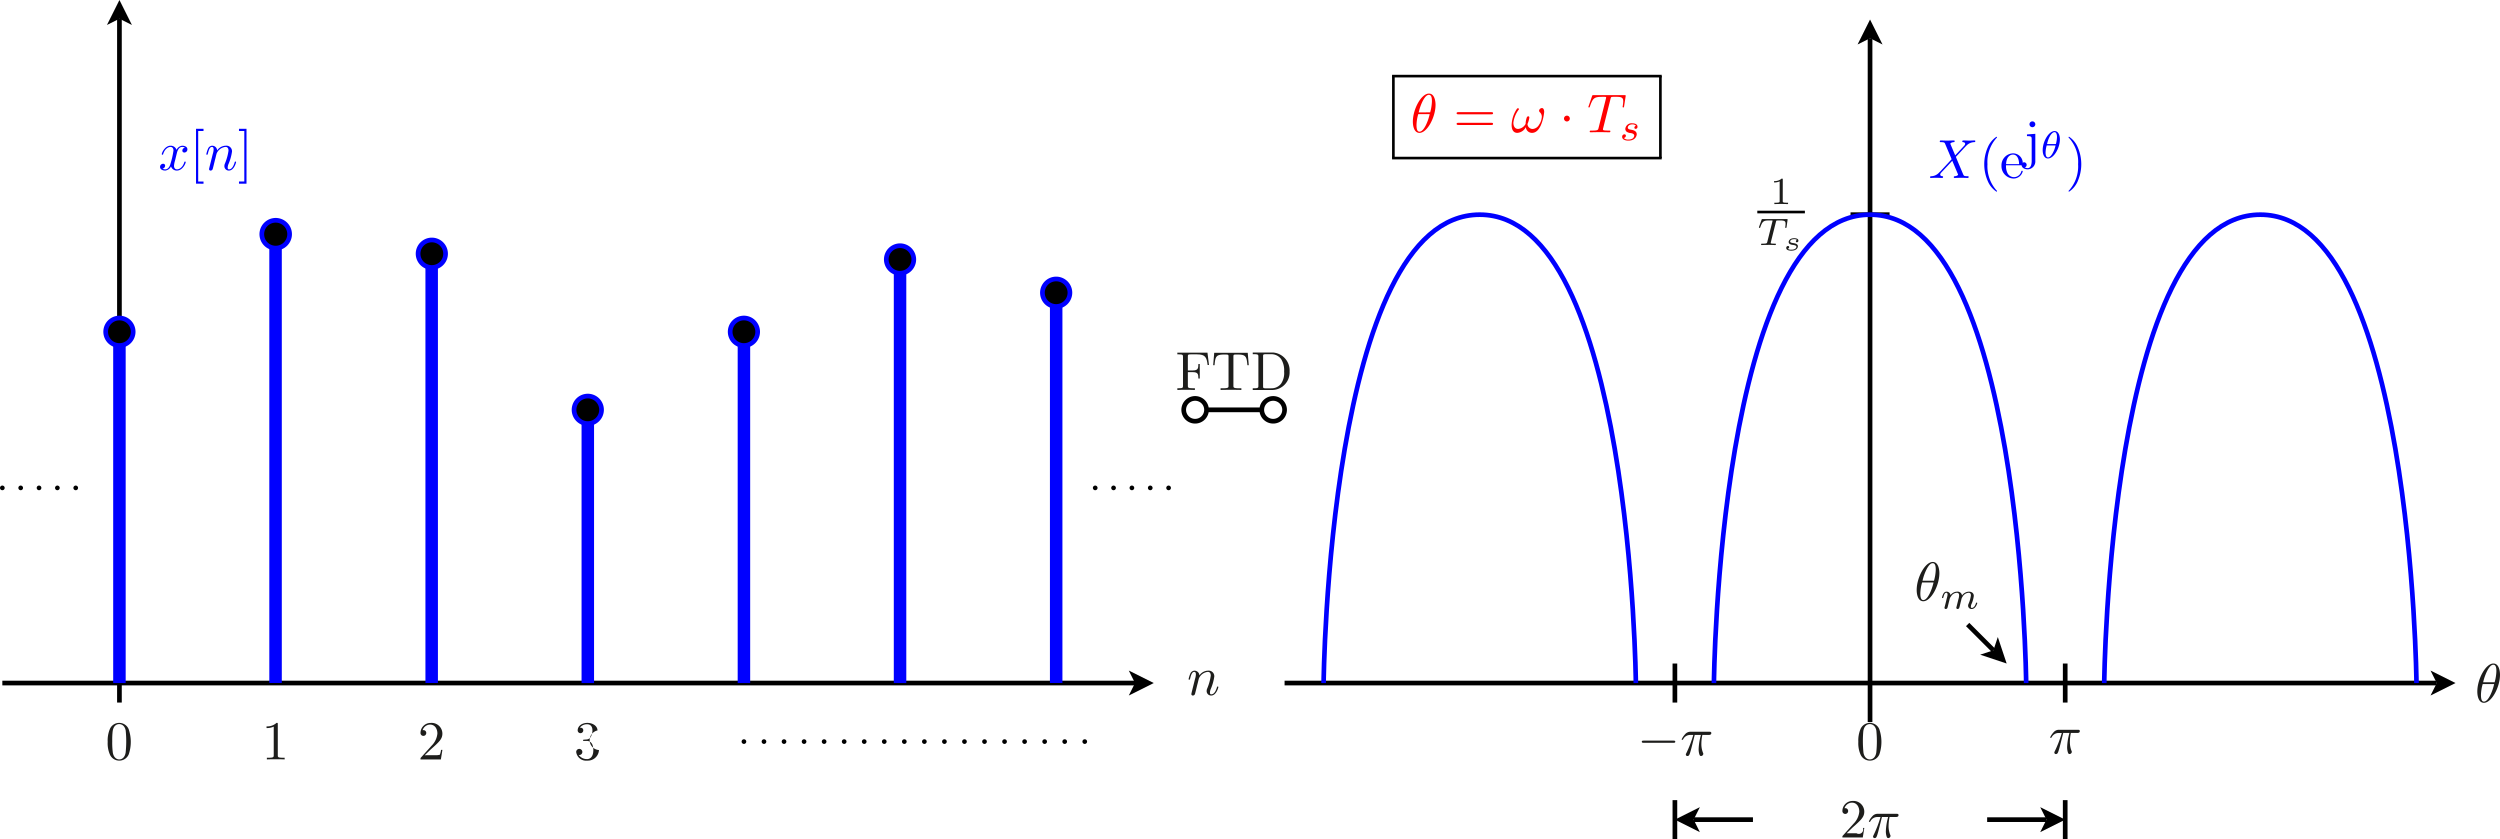 <svg id="Layer_1" data-name="Layer 1" xmlns="http://www.w3.org/2000/svg" viewBox="0 0 453.908 152.361">
  <defs>
    <style>
      .cls-1, .cls-3, .cls-5, .cls-6, .cls-8 {
        fill: none;
      }

      .cls-1, .cls-5, .cls-8 {
        stroke: #000;
      }

      .cls-1, .cls-3, .cls-5, .cls-6, .cls-7, .cls-8 {
        stroke-miterlimit: 10;
      }

      .cls-1, .cls-3, .cls-5, .cls-7, .cls-8 {
        stroke-width: 0.85px;
      }

      .cls-2 {
        fill: #1d1d1b;
      }

      .cls-3, .cls-6, .cls-7 {
        stroke: blue;
      }

      .cls-4 {
        fill: blue;
      }

      .cls-5, .cls-8 {
        stroke-linecap: round;
      }

      .cls-5 {
        stroke-dasharray: 0 3.331;
      }

      .cls-6 {
        stroke-width: 2.268px;
      }

      .cls-8 {
        stroke-dasharray: 0 3.64;
      }

      .cls-9 {
        fill: red;
      }
    </style>
  </defs>
  <title>sampling2</title>
  <g>
    <polyline points="441.295 126.283 445.831 124.015 441.295 121.747 442.429 124.015"/>
    <line class="cls-1" x1="233.233" y1="124.015" x2="442.429" y2="124.015"/>
    <polyline points="341.8 8.079 339.532 3.543 337.264 8.079 339.532 6.945"/>
    <path class="cls-1" d="M788.581,437.07V312.913m35.433,120.614V426.44m-70.866,7.087V426.44" transform="translate(-449.049 -305.968)"/>
    <path class="cls-2" d="M823.1,441.252c-.129.5-.129.519-.269.977-.119.369-.2.647-.5.647a.27.27,0,0,1-.289-.269c0-.07,0-.089.08-.239a21.075,21.075,0,0,0,1.275-3.318h-.568a1.406,1.406,0,0,0-1.266.767c-.059.08-.079.12-.159.12-.12,0-.12-.09-.12-.1a3.575,3.575,0,0,1,.609-.9,1.267,1.267,0,0,1,1.036-.468h3.338c.189,0,.4,0,.4.239,0,.339-.358.339-.488.339h-1.136a7.764,7.764,0,0,0-.18,1.585,4.281,4.281,0,0,0,.289,1.643.429.429,0,0,1,.061.22.42.42,0,0,1-.409.378c-.15,0-.259-.06-.359-.5a3.127,3.127,0,0,1-.08-.757,10.944,10.944,0,0,1,.419-2.571h-1.126Z" transform="translate(-449.049 -305.968)"/>
    <path class="cls-2" d="M790.279,442.916a1.863,1.863,0,0,1-3.378.149,5.05,5.05,0,0,1-.448-2.4,5.343,5.343,0,0,1,.368-2.262,1.853,1.853,0,0,1,3.428-.07,7.052,7.052,0,0,1,.03,4.584Zm-.568-.309a19.252,19.252,0,0,0,.011-4.005c-.19-.987-.848-1.166-1.176-1.166-.249,0-1,.089-1.187,1.275a20.665,20.665,0,0,0,.031,3.935c.179.958.767,1.207,1.156,1.207C788.994,443.853,789.562,443.554,789.711,442.607Z" transform="translate(-449.049 -305.968)"/>
    <path class="cls-2" d="M747.482,440.834c-.169,0-.348,0-.348-.2s.179-.2.348-.2h5.391c.169,0,.349,0,.349.2s-.18.2-.349.2Z" transform="translate(-449.049 -305.968)"/>
    <path class="cls-2" d="M756.193,441.611c-.129.5-.129.519-.268.977-.119.369-.2.647-.5.647a.27.27,0,0,1-.289-.268c0-.071,0-.09.08-.239a21.127,21.127,0,0,0,1.275-3.319h-.568a1.4,1.4,0,0,0-1.266.768c-.059.08-.079.119-.159.119-.12,0-.12-.09-.12-.1a3.573,3.573,0,0,1,.608-.9,1.267,1.267,0,0,1,1.036-.469h3.338c.19,0,.4,0,.4.239,0,.339-.359.339-.489.339h-1.135a7.71,7.71,0,0,0-.18,1.585,4.288,4.288,0,0,0,.289,1.644.424.424,0,0,1,.061.219.42.42,0,0,1-.41.378c-.149,0-.258-.059-.358-.5a3.127,3.127,0,0,1-.08-.757,10.959,10.959,0,0,1,.419-2.571h-1.126Z" transform="translate(-449.049 -305.968)"/>
    <path class="cls-2" d="M900.038,433.571c-.907,0-1.2-1.105-1.2-2.042,0-2.282,1.534-5.091,2.919-5.091,1.016,0,1.2,1.384,1.2,2.041C902.957,430.712,901.443,433.571,900.038,433.571Zm-.22-3.407a7.662,7.662,0,0,0-.318,1.973c0,.926.209,1.216.538,1.216.429,0,.807-.489,1.155-1.166a8.977,8.977,0,0,0,.7-2.023Zm2.163-.319a8.268,8.268,0,0,0,.319-1.983c0-.568-.06-1.206-.548-1.206-.448,0-.817.559-1.086,1.047a9.037,9.037,0,0,0-.768,2.142Z" transform="translate(-449.049 -305.968)"/>
    <path class="cls-2" d="M798.249,415.134c-.907,0-1.2-1.106-1.2-2.042,0-2.282,1.534-5.092,2.919-5.092,1.016,0,1.2,1.385,1.2,2.042C801.168,412.274,799.654,415.134,798.249,415.134Zm-.22-3.407a7.65,7.65,0,0,0-.318,1.972c0,.927.209,1.216.538,1.216.429,0,.807-.488,1.155-1.166a8.972,8.972,0,0,0,.7-2.022Zm2.163-.32a8.262,8.262,0,0,0,.319-1.982c0-.569-.06-1.206-.548-1.206-.448,0-.817.558-1.086,1.047a9.046,9.046,0,0,0-.768,2.141Z" transform="translate(-449.049 -305.968)"/>
    <path class="cls-2" d="M804.634,414.733a2.422,2.422,0,0,0,.118-.655c0-.133-.007-.488-.411-.488a1.294,1.294,0,0,0-1.046.641,1.435,1.435,0,0,0-.293.628c-.035.161-.077.314-.118.467-.042.174-.119.5-.154.628a2.713,2.713,0,0,1-.126.432.341.341,0,0,1-.271.153.222.222,0,0,1-.237-.223,2.832,2.832,0,0,1,.069-.286l.224-.892c.034-.154.1-.44.153-.628a3.076,3.076,0,0,0,.111-.578c0-.189-.049-.342-.23-.342-.272,0-.4.342-.509.753-.049.188-.056.209-.153.209-.021,0-.118,0-.118-.09a2.453,2.453,0,0,1,.251-.691.633.633,0,0,1,.55-.376.707.707,0,0,1,.746.634,1.483,1.483,0,0,1,1.179-.634.791.791,0,0,1,.906.7,1.55,1.55,0,0,1,1.235-.7,1.034,1.034,0,0,1,.648.188.726.726,0,0,1,.258.606,5.132,5.132,0,0,1-.369,1.346,1.39,1.39,0,0,0-.161.566c0,.146.028.243.175.243.279,0,.579-.285.739-.844.027-.076.034-.118.132-.118.021,0,.112,0,.112.091s-.307,1.066-1,1.066a.615.615,0,0,1-.662-.6.945.945,0,0,1,.1-.376,5.606,5.606,0,0,0,.412-1.485c0-.168-.021-.488-.412-.488a1.376,1.376,0,0,0-1.115.739,1.249,1.249,0,0,0-.217.53c-.034.161-.076.314-.118.467-.042.174-.118.5-.153.628a2.823,2.823,0,0,1-.126.432.341.341,0,0,1-.272.153.222.222,0,0,1-.237-.223c0-.035.063-.272.1-.411Z" transform="translate(-449.049 -305.968)"/>
    <polyline points="359.524 118.868 364.335 120.472 362.731 115.661 361.93 118.067"/>
    <path class="cls-1" d="M806.3,419.354l4.682,4.681m-25.941-79.09h7.086" transform="translate(-449.049 -305.968)"/>
    <path class="cls-2" d="M772.729,342.452c0,.23,0,.321.7.321h.265v.251c-.154-.007-1.032-.028-1.249-.028-.257,0-1.115.021-1.241.028v-.251h.266c.7,0,.7-.091.7-.321V338.9a2.3,2.3,0,0,1-1.012.195v-.251a1.907,1.907,0,0,0,1.368-.446c.2,0,.209.007.209.195Z" transform="translate(-449.049 -305.968)"/>
    <polyline points="319.062 38.736 327.702 38.736 327.702 38.256 319.062 38.256"/>
    <path class="cls-2" d="M770.58,349.9a.433.433,0,0,0-.028.16c0,.083.014.111.251.132.133.008.272.014.4.014.217,0,.286,0,.286.1,0,.153-.1.153-.16.153-.188,0-.4-.014-.586-.021s-.433-.006-.628-.006-.4.006-.6.006-.4.021-.6.021c-.1,0-.118-.076-.118-.1,0-.154.062-.154.313-.154.733,0,.753-.069.817-.327l.92-3.668a.606.606,0,0,0,.028-.147c0-.063-.007-.069-.217-.069h-.292c-1.06,0-1.29.069-1.695,1.185-.041.132-.056.168-.147.168s-.118-.07-.118-.1a.663.663,0,0,1,.035-.126l.44-1.234c.049-.146.062-.146.236-.146h4.289c.125,0,.209,0,.209.1l-.188,1.332c-.014.112-.028.175-.132.175-.071,0-.119-.036-.119-.1l.014-.077a3.5,3.5,0,0,0,.049-.565c0-.251-.015-.453-.328-.551a2.676,2.676,0,0,0-.781-.055c-.14,0-.384,0-.418.006-.154.015-.168.036-.217.238Z" transform="translate(-449.049 -305.968)"/>
    <path class="cls-2" d="M774.791,349.393c-.717,0-.717.413-.717.418,0,.2.244.243.6.3.259.045.807.129.807.577,0,.2-.175.791-1.195.791-.144,0-.92,0-.92-.487a.33.33,0,0,1,.319-.359.2.2,0,0,1,.214.2.317.317,0,0,1-.259.3,1.006,1.006,0,0,0,.656.169c.916,0,.916-.513.916-.517,0-.254-.349-.309-.662-.358a1.245,1.245,0,0,1-.552-.165.431.431,0,0,1-.194-.353c0-.179.159-.691,1-.691.373,0,.765.1.765.438a.278.278,0,0,1-.263.308.18.18,0,0,1-.189-.179.262.262,0,0,1,.2-.249A.758.758,0,0,0,774.791,349.393Z" transform="translate(-449.049 -305.968)"/>
    <path class="cls-3" d="M760.235,429.984s.776-85.039,28.346-85.039,28.346,85.039,28.346,85.039h0m14.173,0s.777-85.039,28.347-85.039,28.346,85.039,28.346,85.039h0m-198.424,0s.777-85.039,28.346-85.039,28.346,85.039,28.346,85.039h0" transform="translate(-449.049 -305.968)"/>
    <path class="cls-2" d="M786.123,457.257a.8.8,0,0,0,1.166-.966h.249l-.278,1.733h-3.7c0-.239,0-.258.109-.369l1.913-2.132a3.566,3.566,0,0,0,1.047-2.2c0-.817-.429-1.624-1.335-1.624a1.439,1.439,0,0,0-1.346,1.017.381.381,0,0,1,.13-.01.5.5,0,0,1,.527.518.523.523,0,1,1-1.045-.031,1.84,1.84,0,0,1,1.863-1.8,1.957,1.957,0,0,1,2.112,1.932c0,1-.6,1.534-2.152,2.909l-1.056,1.027Z" transform="translate(-449.049 -305.968)"/>
    <path class="cls-2" d="M790.186,456.51c-.129.5-.129.518-.269.976-.119.369-.2.648-.5.648a.27.27,0,0,1-.289-.269c0-.07,0-.09.08-.239a21.075,21.075,0,0,0,1.275-3.318h-.568a1.406,1.406,0,0,0-1.266.767c-.059.08-.079.119-.159.119-.12,0-.12-.09-.12-.1a3.589,3.589,0,0,1,.608-.9,1.268,1.268,0,0,1,1.037-.469h3.337c.19,0,.4,0,.4.24,0,.339-.358.339-.488.339h-1.136a7.764,7.764,0,0,0-.18,1.585,4.284,4.284,0,0,0,.289,1.643.427.427,0,0,1,.061.22.42.42,0,0,1-.409.378c-.15,0-.259-.06-.359-.5a3.131,3.131,0,0,1-.08-.757,10.944,10.944,0,0,1,.419-2.571h-1.126Z" transform="translate(-449.049 -305.968)"/>
    <polyline points="204.944 126.283 209.479 124.015 204.944 121.747 206.078 124.015"/>
    <line class="cls-1" x1="0.425" y1="124.015" x2="206.078" y2="124.015"/>
    <polyline points="23.953 4.535 21.685 0 19.417 4.535 21.685 3.402"/>
    <line class="cls-1" x1="21.685" y1="127.558" x2="21.685" y2="3.402"/>
    <path class="cls-4" d="M480.812,335.185a3.858,3.858,0,0,0-.17.877c0,.338.159.657.548.657.319,0,1-.239,1.325-1.305.02-.07.04-.11.13-.11.03,0,.12,0,.12.1,0,.249-.569,1.534-1.595,1.534a1.1,1.1,0,0,1-1.076-.757,1.323,1.323,0,0,1-1.046.757c-.439,0-.937-.2-.937-.657a.566.566,0,0,1,.548-.578.341.341,0,0,1,.369.348.563.563,0,0,1-.468.538.954.954,0,0,0,.5.13c.438,0,.787-.419.946-1.036a14.494,14.494,0,0,0,.538-2.371c0-.579-.348-.668-.538-.668-.338,0-1,.249-1.335,1.305-.02.09-.05.11-.129.11-.02,0-.12,0-.12-.1,0-.249.568-1.535,1.6-1.535a1.1,1.1,0,0,1,1.077.758,1.288,1.288,0,0,1,1.045-.758c.339,0,.927.14.927.658a.556.556,0,0,1-.538.578.347.347,0,0,1-.378-.348.579.579,0,0,1,.478-.539.98.98,0,0,0-.5-.129c-.7,0-.927.917-.987,1.175Z" transform="translate(-449.049 -305.968)"/>
    <path class="cls-4" d="M484.639,339.32v-9.965H486v.4h-.967v9.167H486v.4Z" transform="translate(-449.049 -305.968)"/>
    <path class="cls-4" d="M487.675,333.939a3.194,3.194,0,0,0,.16-.837c0-.329-.11-.458-.309-.458-.359,0-.558.478-.727,1.186-.06.219-.07.229-.17.229-.02,0-.119,0-.119-.1a4.96,4.96,0,0,1,.3-.966.869.869,0,0,1,.747-.569.9.9,0,0,1,.917.868,1.922,1.922,0,0,1,1.554-.868,1.019,1.019,0,0,1,1.146,1.067,8.982,8.982,0,0,1-.608,2.192,1.892,1.892,0,0,0-.179.707c0,.229.07.329.239.329.488,0,.817-.558,1.016-1.236.05-.149.05-.179.15-.179.029,0,.119,0,.119.1,0,.079-.368,1.534-1.305,1.534a.8.8,0,0,1-.817-.817,1.132,1.132,0,0,1,.1-.458,9.519,9.519,0,0,0,.647-2.322c0-.329-.09-.7-.538-.7a1.98,1.98,0,0,0-1.624,1.215c-.01.04-.09.329-.13.5-.05.23-.109.449-.169.668l-.219.9c-.06.249-.18.717-.189.737a.408.408,0,0,1-.369.279.266.266,0,0,1-.289-.269c0-.05.06-.279.09-.428Z" transform="translate(-449.049 -305.968)"/>
    <path class="cls-4" d="M493.805,339.32H492.44v-.4h.966v-9.167h-.966v-.4h1.365Z" transform="translate(-449.049 -305.968)"/>
    <path class="cls-5" d="M449.474,394.551h14.173m184.251,0h14.173" transform="translate(-449.049 -305.968)"/>
    <path class="cls-6" d="M584.119,429.984V366.2m-85.039,63.78v-81.5m28.346,81.5V352.031m28.347,77.953V380.378m56.692,49.606V352.031M470.734,429.984V366.2m170.078,63.78V359.118" transform="translate(-449.049 -305.968)"/>
    <path class="cls-7" d="M501.631,348.488h0a2.523,2.523,0,1,0-2.523,2.523,2.524,2.524,0,0,0,2.523-2.523Z" transform="translate(-449.049 -305.968)"/>
    <path class="cls-7" d="M529.949,352.031h0a2.495,2.495,0,1,0-2.494,2.5,2.495,2.495,0,0,0,2.494-2.5Z" transform="translate(-449.049 -305.968)"/>
    <path class="cls-7" d="M473.228,366.2h0a2.495,2.495,0,1,0-2.494,2.5,2.495,2.495,0,0,0,2.494-2.5Z" transform="translate(-449.049 -305.968)"/>
    <path class="cls-7" d="M558.267,380.378h0a2.495,2.495,0,1,0-2.494,2.494,2.5,2.5,0,0,0,2.494-2.494Z" transform="translate(-449.049 -305.968)"/>
    <path class="cls-7" d="M586.613,366.2h0a2.495,2.495,0,1,0-2.494,2.5,2.495,2.495,0,0,0,2.494-2.5Z" transform="translate(-449.049 -305.968)"/>
    <path class="cls-7" d="M614.96,353.08h0a2.495,2.495,0,1,0-2.5,2.494,2.5,2.5,0,0,0,2.5-2.494Z" transform="translate(-449.049 -305.968)"/>
    <path class="cls-7" d="M643.306,359.118h0a2.495,2.495,0,1,0-2.494,2.494,2.5,2.5,0,0,0,2.494-2.494Z" transform="translate(-449.049 -305.968)"/>
    <g>
      <path class="cls-2" d="M472.428,442.916a1.863,1.863,0,0,1-3.378.149,5.038,5.038,0,0,1-.448-2.4,5.328,5.328,0,0,1,.368-2.262,1.827,1.827,0,0,1,1.734-1.185,1.848,1.848,0,0,1,1.694,1.115,7.052,7.052,0,0,1,.03,4.584Zm-.568-.309a19.341,19.341,0,0,0,.01-4.005c-.19-.987-.847-1.166-1.176-1.166-.249,0-1,.089-1.186,1.275a13.491,13.491,0,0,0-.079,1.834,13.632,13.632,0,0,0,.109,2.1c.179.958.767,1.207,1.156,1.207C471.142,443.853,471.71,443.554,471.86,442.607Z" transform="translate(-449.049 -305.968)"/>
      <path class="cls-2" d="M499.486,443.065c0,.369.03.479.927.479h.318v.309c-.348-.031-1.215-.031-1.614-.031s-1.265,0-1.614.031v-.309h.319c.9,0,.927-.12.927-.479V437.9a2.988,2.988,0,0,1-1.306.259v-.309a2.465,2.465,0,0,0,1.814-.637c.229,0,.229.019.229.259Z" transform="translate(-449.049 -305.968)"/>
      <path class="cls-2" d="M527.959,443.085a3.276,3.276,0,0,0,.947-.079,3.317,3.317,0,0,0,.219-.887h.249l-.279,1.734h-3.7c0-.24,0-.259.11-.37l1.913-2.131a3.575,3.575,0,0,0,1.046-2.2c0-.817-.428-1.624-1.335-1.624a1.439,1.439,0,0,0-1.345,1.017.381.381,0,0,1,.13-.01.5.5,0,0,1,.528.518.524.524,0,1,1-1.047-.03,1.841,1.841,0,0,1,1.864-1.8,1.957,1.957,0,0,1,2.112,1.932c0,1-.6,1.535-2.152,2.91l-1.056,1.026Z" transform="translate(-449.049 -305.968)"/>
      <path class="cls-2" d="M557.8,442.148a2.031,2.031,0,0,1-2.122,1.923,1.817,1.817,0,0,1-2.013-1.563.558.558,0,1,1,1.116-.021.545.545,0,0,1-.657.548,1.812,1.812,0,0,0,1.524.758c.438,0,1.126-.289,1.126-1.645,0-.976-.369-1.653-1.186-1.653h-.438c-.169,0-.239,0-.239-.11s.07-.11.149-.119.309-.021.389-.031a.963.963,0,0,0,.886-.517,2.478,2.478,0,0,0,.279-1.136c0-.9-.548-1.116-.956-1.116a1.614,1.614,0,0,0-1.325.617c.149,0,.617,0,.617.5a.508.508,0,1,1-1.016-.011c0-.757.757-1.354,1.764-1.354.956,0,1.833.557,1.833,1.375a1.8,1.8,0,0,0,.269,3.556Z" transform="translate(-449.049 -305.968)"/>
    </g>
    <line class="cls-8" x1="135.07" y1="134.645" x2="197.8" y2="134.645"/>
    <path class="cls-1" d="M753.148,451.243v7.087m70.866-7.087v7.087" transform="translate(-449.049 -305.968)"/>
    <polyline points="308.634 146.55 304.099 148.818 308.634 151.086 307.501 148.818"/>
    <line class="cls-1" x1="307.501" y1="148.818" x2="318.272" y2="148.818"/>
    <polyline points="370.429 151.086 374.965 148.818 370.429 146.55 371.563 148.818"/>
    <line class="cls-1" x1="371.563" y1="148.818" x2="360.792" y2="148.818"/>
    <path class="cls-2" d="M666.019,429.252a3.2,3.2,0,0,0,.16-.837c0-.329-.11-.458-.309-.458-.359,0-.558.478-.727,1.186-.06.218-.07.229-.17.229-.02,0-.119,0-.119-.1a5.028,5.028,0,0,1,.3-.966.87.87,0,0,1,.747-.569.9.9,0,0,1,.917.867,1.928,1.928,0,0,1,1.555-.867,1.019,1.019,0,0,1,1.146,1.067,8.982,8.982,0,0,1-.608,2.192,1.893,1.893,0,0,0-.18.707c0,.23.07.329.24.329.488,0,.817-.558,1.016-1.235.05-.15.05-.18.149-.18.03,0,.12,0,.12.1,0,.08-.369,1.534-1.305,1.534a.8.8,0,0,1-.818-.816,1.148,1.148,0,0,1,.1-.459,9.462,9.462,0,0,0,.648-2.322c0-.329-.09-.7-.538-.7a1.98,1.98,0,0,0-1.624,1.215c-.01.04-.09.329-.13.5-.05.228-.109.448-.169.667l-.219.9c-.06.249-.18.717-.19.738a.406.406,0,0,1-.368.278.266.266,0,0,1-.289-.269c0-.049.06-.279.089-.428Z" transform="translate(-449.049 -305.968)"/>
    <g>
      <path class="cls-2" d="M668.557,372.24h-.249c-.16-1.375-.409-1.933-1.9-1.933h-1.2c-.468,0-.488.07-.488.4v2.521h.857c.957,0,1.056-.329,1.056-1.166h.25V374.7h-.25c0-.848-.1-1.166-1.056-1.166h-.857v2.451c0,.348,0,.478.947.478H666v.309c-.359-.03-1.266-.03-1.674-.03-.389,0-1.166,0-1.515.03v-.309h.239c.767,0,.787-.11.787-.468v-5.222c0-.358-.02-.468-.787-.468h-.239V370h5.47Z" transform="translate(-449.049 -305.968)"/>
      <path class="cls-2" d="M675.779,372.27h-.249c-.139-1.6-.289-1.933-1.793-1.933a4.666,4.666,0,0,0-.568.02c-.179.04-.179.18-.179.379v5.251c0,.339,0,.478,1.046.478h.4v.309c-.408-.03-1.434-.03-1.893-.03s-1.475,0-1.883.03v-.309h.4c1.046,0,1.046-.139,1.046-.478v-5.251c0-.23,0-.339-.209-.379a4.178,4.178,0,0,0-.539-.02c-1.5,0-1.654.329-1.793,1.933h-.249l.189-2.242h6.088Z" transform="translate(-449.049 -305.968)"/>
    </g>
    <path class="cls-2" d="M680.146,369.969a3.269,3.269,0,0,1,3.049,3.457,3.2,3.2,0,0,1-3.049,3.348H676.5v-.309h.239c.767,0,.787-.11.787-.468v-5.251c0-.359-.02-.469-.787-.469H676.5v-.308Zm-.269,6.5a2.183,2.183,0,0,0,1.773-.847,3.415,3.415,0,0,0,.549-2.192,3.85,3.85,0,0,0-.519-2.222,2.149,2.149,0,0,0-1.813-.927h-1c-.469,0-.489.07-.489.4v5.39c0,.33.02.4.489.4Z" transform="translate(-449.049 -305.968)"/>
    <path class="cls-1" d="M668.109,380.378h0a2.07,2.07,0,1,0-2.069,2.069,2.07,2.07,0,0,0,2.069-2.069Zm-.255,0h10.6m3.827,0h0a2.069,2.069,0,1,0-2.069,2.069,2.07,2.07,0,0,0,2.069-2.069Z" transform="translate(-449.049 -305.968)"/>
    <path class="cls-4" d="M805.659,332.445a.6.6,0,0,0,.19-.359c0-.279-.309-.3-.4-.309-.069-.009-.119-.039-.119-.109,0-.2.129-.2.19-.2.358,0,.737.03,1.105.03.309,0,.638-.03.937-.03.129,0,.129.1.129.109,0,.19-.089.19-.219.2a2.029,2.029,0,0,0-1.265.509c-.319.278-1.365,1.464-2.043,2.162.23.6.9,2.152,1.285,3.079.17.4.19.428.858.438.079,0,.178,0,.178.119,0,.19-.119.19-.189.19-.249,0-.857-.03-1.106-.03-.279,0-.976.03-1.255.03-.04,0-.15,0-.15-.12,0-.169.09-.179.2-.189.389-.04.578-.209.578-.289a.675.675,0,0,0-.049-.139l-1.006-2.382-.9.977-1.015,1.076c-.12.129-.27.289-.27.448,0,.279.309.3.4.309a.113.113,0,0,1,.12.11c0,.2-.12.2-.18.2-.358,0-.747-.03-1.116-.03-.309,0-.638.03-.937.03-.13,0-.13-.1-.13-.109,0-.19.09-.19.22-.2a2.015,2.015,0,0,0,1.465-.717l.129-.11,2.1-2.262-1.175-2.78c-.089-.219-.15-.319-.747-.319-.13,0-.23,0-.23-.109,0-.2.12-.2.18-.2.249,0,.867.03,1.116.03.418,0,.847-.03,1.255-.03.03,0,.149,0,.149.119,0,.169-.1.18-.2.189-.418.04-.588.229-.588.289,0,.01.021.05.05.13l.838,1.983Z" transform="translate(-449.049 -305.968)"/>
    <g>
      <path class="cls-4" d="M811.528,340.765a4.3,4.3,0,0,1-1.553-1.873,7.665,7.665,0,0,1-.031-6.148,4.348,4.348,0,0,1,1.584-1.943.089.089,0,0,1,.1.1c0,.031,0,.05-.129.17a6.514,6.514,0,0,0-1.6,4.713,6.6,6.6,0,0,0,1.564,4.663c.169.169.169.189.169.22A.089.089,0,0,1,811.528,340.765Z" transform="translate(-449.049 -305.968)"/>
      <path class="cls-4" d="M813.57,337.467a1.341,1.341,0,0,0,1.126.667,1.4,1.4,0,0,0,1.345-1.026c.02-.08.04-.139.13-.139a.115.115,0,0,1,.129.119,1.7,1.7,0,0,1-1.664,1.295,2.249,2.249,0,0,1-2.192-2.3,2.177,2.177,0,0,1,2.073-2.272,1.767,1.767,0,0,1,1.783,1.953c0,.209-.029.209-.249.209h-2.78A2.9,2.9,0,0,0,813.57,337.467Zm2.073-1.7c0-.388-.1-1.734-1.126-1.734-.339,0-1.176.249-1.236,1.734Z" transform="translate(-449.049 -305.968)"/>
    </g>
    <path class="cls-4" d="M818.587,335.17a1.435,1.435,0,0,1-1.365,1.545c-.569,0-1.126-.279-1.126-.8a.459.459,0,1,1,.917,0,.46.46,0,0,1-.35.448,1.209,1.209,0,0,0,.538.13c.638,0,.728-.857.728-1.306v-3.945c0-.489-.09-.558-.857-.558v-.309l1.515-.11Zm-.528-6.107a.529.529,0,1,1,.528-.528A.532.532,0,0,1,818.059,329.063Z" transform="translate(-449.049 -305.968)"/>
    <path class="cls-4" d="M820.888,334.742c-.642,0-.962-.683-.962-1.513,0-1.6,1.115-3.466,2.161-3.466.684,0,.963.781.963,1.513C823.05,332.838,821.948,334.742,820.888,334.742Zm-.238-2.364a5.394,5.394,0,0,0-.2,1.262c0,.377.064.907.447.907.307,0,.585-.328.8-.691a5.018,5.018,0,0,0,.565-1.478Zm1.674-.251a5.493,5.493,0,0,0,.2-1.262c0-.133,0-.907-.446-.907-.411,0-1.011.663-1.366,2.169Z" transform="translate(-449.049 -305.968)"/>
    <path class="cls-4" d="M826.309,338.822a4.348,4.348,0,0,1-1.584,1.943.094.094,0,0,1-.1-.1c0-.031,0-.051.129-.17a6.536,6.536,0,0,0,1.6-4.713,6.462,6.462,0,0,0-1.545-4.653c-.188-.18-.188-.2-.188-.23a.094.094,0,0,1,.1-.1,4.3,4.3,0,0,1,1.553,1.873,7.665,7.665,0,0,1,.031,6.148Z" transform="translate(-449.049 -305.968)"/>
    <path class="cls-9" d="M706.772,330.094c-.907,0-1.2-1.106-1.2-2.042,0-2.282,1.534-5.092,2.919-5.092,1.017,0,1.2,1.385,1.2,2.043C709.691,327.235,708.178,330.094,706.772,330.094Zm-.219-3.407a7.625,7.625,0,0,0-.319,1.973c0,.926.209,1.215.538,1.215.429,0,.807-.488,1.156-1.166a8.9,8.9,0,0,0,.7-2.022Zm2.163-.319a8.306,8.306,0,0,0,.318-1.983c0-.568-.059-1.2-.548-1.2-.448,0-.817.557-1.086,1.046a9.032,9.032,0,0,0-.767,2.142Z" transform="translate(-449.049 -305.968)"/>
    <path class="cls-9" d="M713.852,326.727c-.15,0-.339,0-.339-.2s.189-.2.329-.2h5.969c.139,0,.328,0,.328.2s-.189.2-.338.2Zm-.01,1.933c-.14,0-.329,0-.329-.2s.189-.2.339-.2H719.8c.149,0,.338,0,.338.2s-.189.2-.328.2Z" transform="translate(-449.049 -305.968)"/>
    <path class="cls-9" d="M728.8,328.739c-.359.748-.837,1.355-1.615,1.355a1.124,1.124,0,0,1-1.1-1.046,1.893,1.893,0,0,1-1.534,1.046c-.818,0-1.047-.737-1.047-1.425a5.574,5.574,0,0,1,.887-2.829c.06-.09.129-.219.259-.219a.183.183,0,0,1,.19.189,4.955,4.955,0,0,0-1.017,2.421c0,.558.209,1.146.867,1.146a1.709,1.709,0,0,0,1.355-.917,3.667,3.667,0,0,1,.229-1.2.283.283,0,0,1,.269-.17c.13,0,.179.1.179.22a4.55,4.55,0,0,1-.338,1.175.939.939,0,0,0,.966.9,1.474,1.474,0,0,0,1.136-.767,2.831,2.831,0,0,0,.5-1.425,1.084,1.084,0,0,0-.348-.837.413.413,0,0,1-.15-.3.547.547,0,0,1,.528-.468c.219,0,.4.249.4.7A8.192,8.192,0,0,1,728.8,328.739Z" transform="translate(-449.049 -305.968)"/>
    <path class="cls-9" d="M733.543,328.022a.528.528,0,1,1,.528-.528A.531.531,0,0,1,733.543,328.022Z" transform="translate(-449.049 -305.968)"/>
    <path class="cls-9" d="M740.127,329.228a.856.856,0,0,0-.04.209c0,.159.08.189.368.219.26.02.389.02.638.02s.339,0,.339.11c0,.2-.119.2-.219.2-.279,0-.578-.02-.867-.02-.269,0-.548-.01-.827-.01s-.568.01-.847.01-.548.02-.818.02c-.059,0-.168,0-.168-.12,0-.189.059-.189.418-.189,1.066,0,1.1-.11,1.186-.478l1.335-5.321a.968.968,0,0,0,.04-.21c0-.079,0-.119-.279-.119H740c-1.475,0-1.733.18-2.271,1.724-.06.159-.071.209-.17.209a.112.112,0,0,1-.119-.109,1.26,1.26,0,0,1,.059-.18l.6-1.754c.07-.189.08-.2.319-.2h5.53c.169,0,.269,0,.269.11a1.087,1.087,0,0,1-.02.169l-.269,1.734c-.02.149-.04.229-.15.229a.116.116,0,0,1-.119-.129,1.481,1.481,0,0,1,.03-.19,7.32,7.32,0,0,0,.08-.8c0-.777-.449-.817-1.455-.817a5.429,5.429,0,0,0-.628.02c-.119.03-.16.09-.229.369Z" transform="translate(-449.049 -305.968)"/>
    <path class="cls-9" d="M745.423,328.55a1.083,1.083,0,0,0-.551.133.594.594,0,0,0-.278.446c0,.153.125.3.383.349.042.014.216.042.279.056.258.048.962.174.962.815,0,.272-.238,1.151-1.52,1.151-.677,0-1.123-.258-1.123-.676a.423.423,0,0,1,.4-.468.249.249,0,0,1,.273.258.413.413,0,0,1-.384.4,1.07,1.07,0,0,0,.837.293,1.491,1.491,0,0,0,.7-.154.7.7,0,0,0,.369-.558c0-.348-.446-.432-.592-.46a1.525,1.525,0,0,1-.788-.251.666.666,0,0,1-.244-.509,1.134,1.134,0,0,1,1.283-1.018c.425,0,.927.153.927.606a.348.348,0,0,1-.335.4.224.224,0,0,1-.229-.223.358.358,0,0,1,.293-.328A.807.807,0,0,0,745.423,328.55Z" transform="translate(-449.049 -305.968)"/>
    <polyline points="252.747 14.06 301.707 14.06 301.707 13.58 252.747 13.58"/>
    <polyline points="252.747 28.7 253.227 28.7 253.227 13.82 252.747 13.82"/>
    <polyline points="301.227 28.7 301.707 28.7 301.707 13.82 301.227 13.82"/>
    <polyline points="252.747 28.94 301.707 28.94 301.707 28.46 252.747 28.46"/>
  </g>
</svg>
